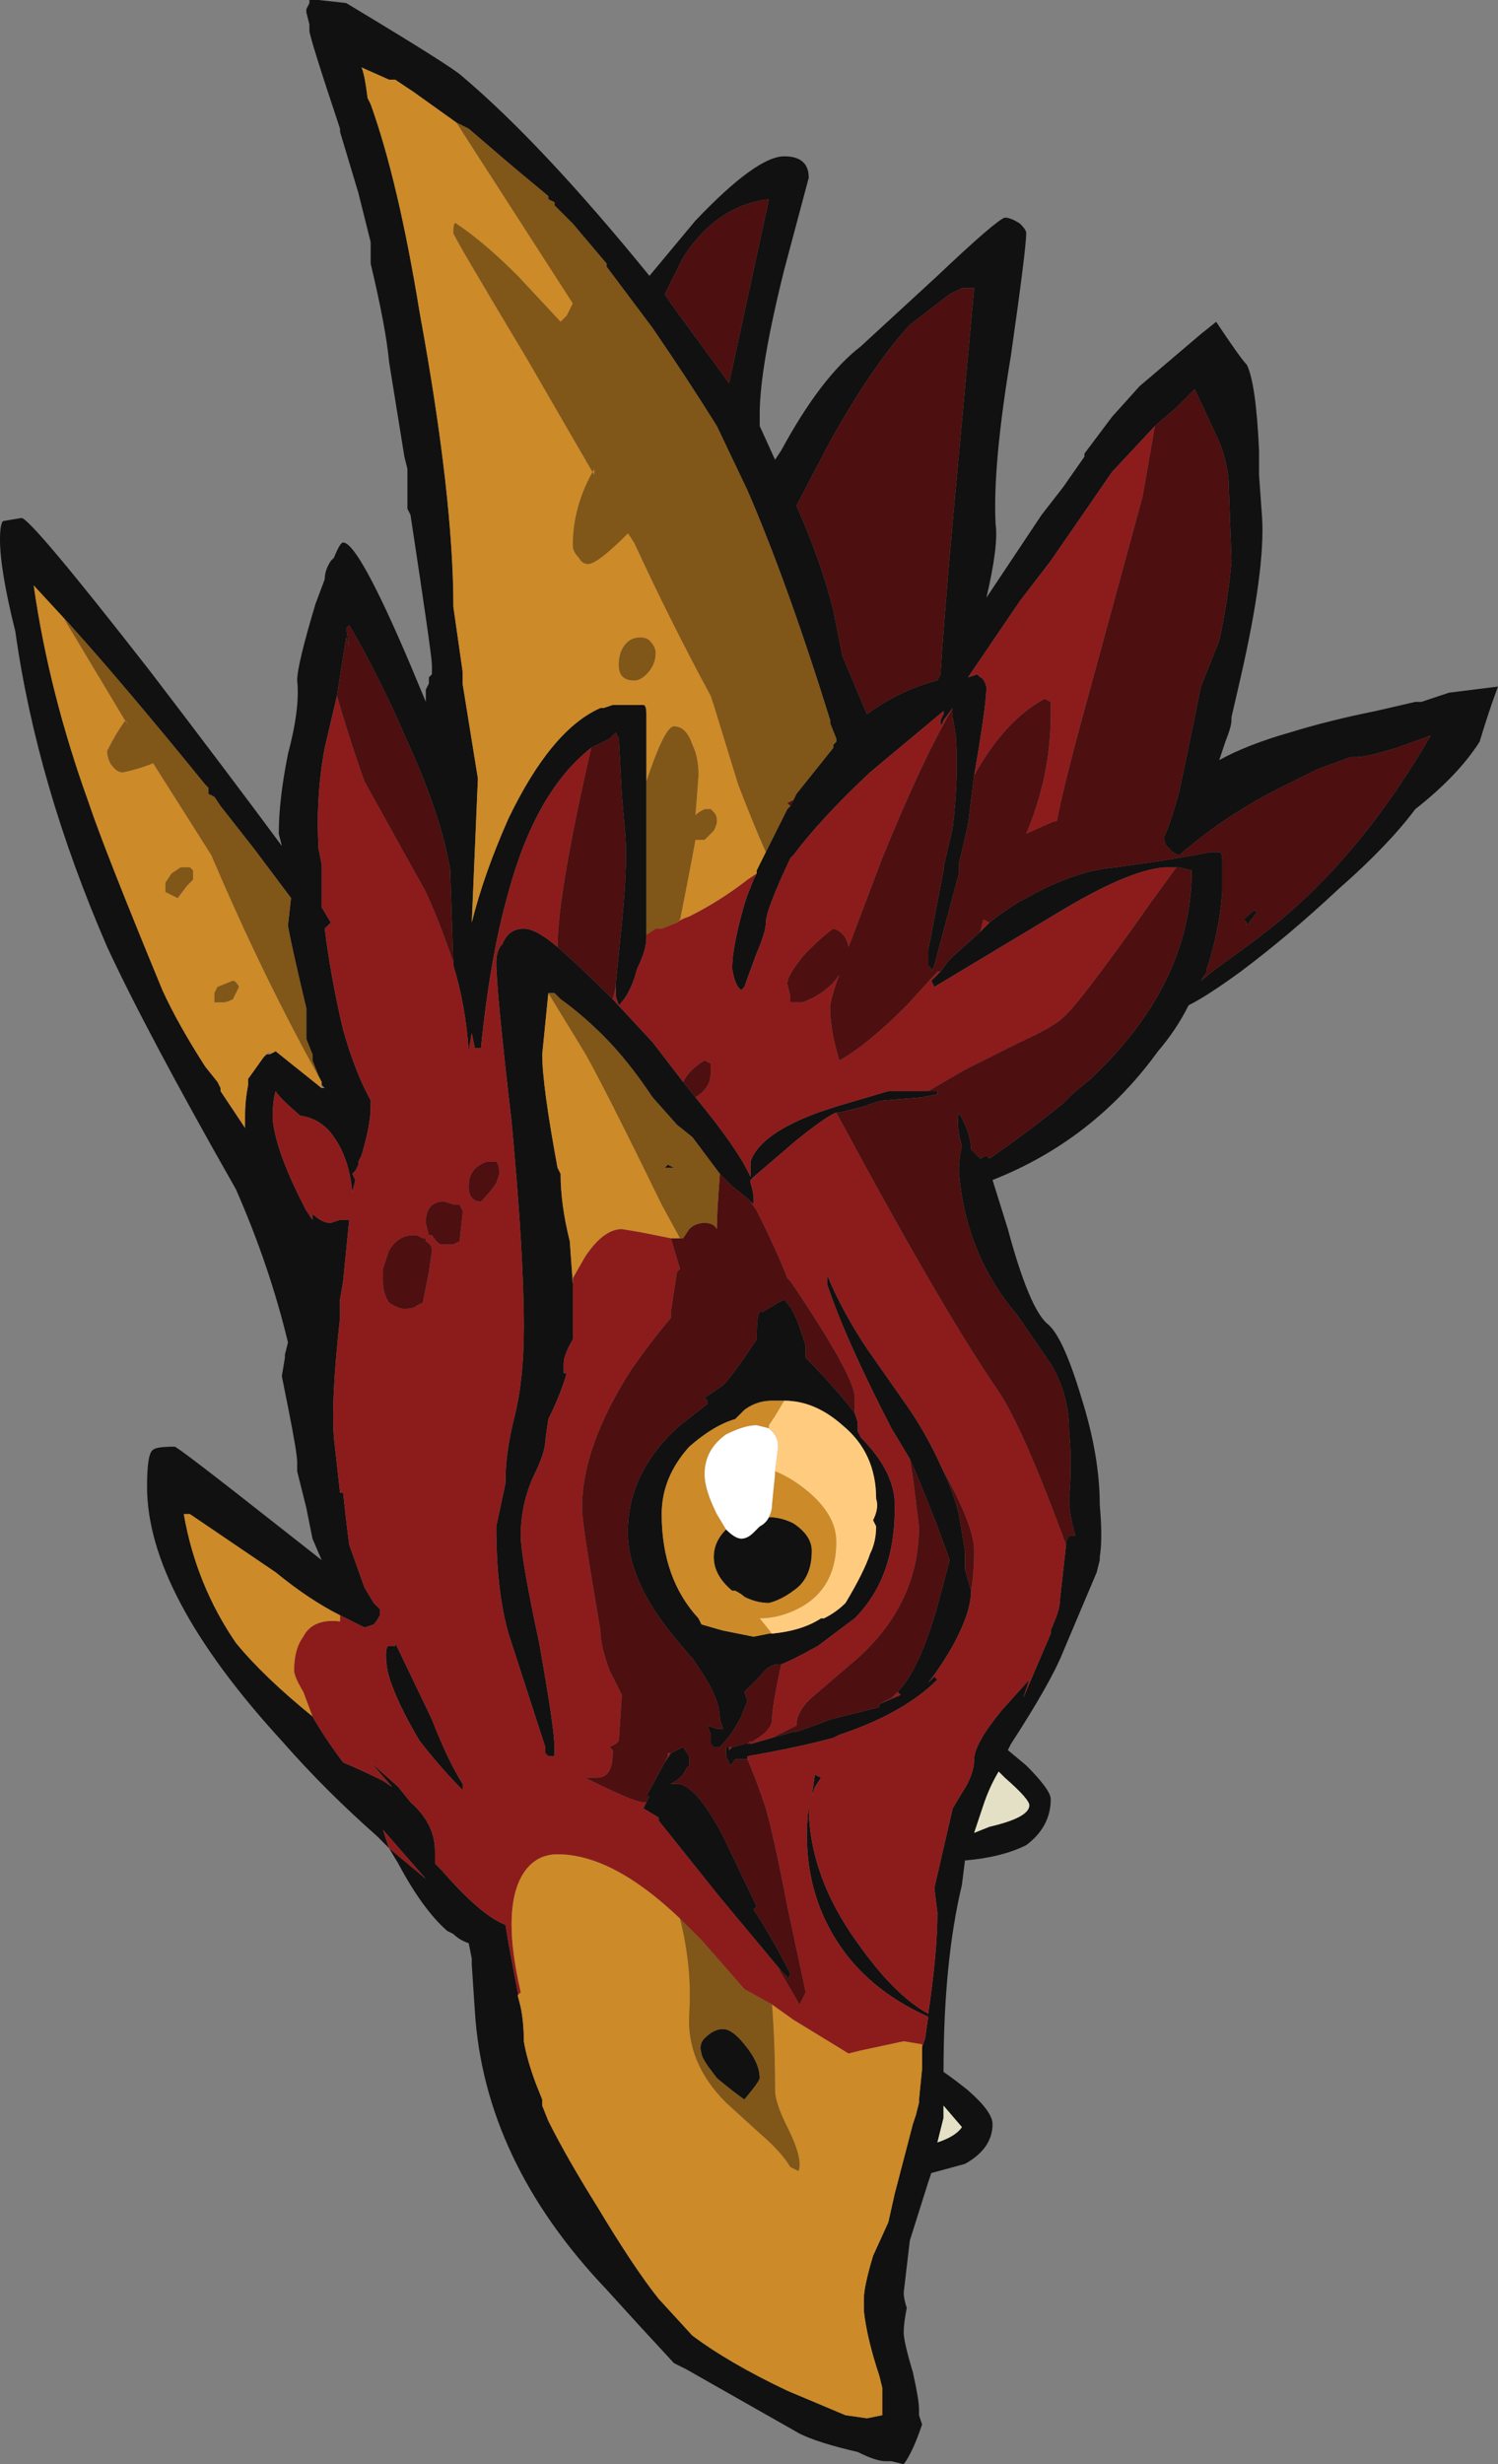<?xml version="1.0" encoding="UTF-8" standalone="no"?>
<svg xmlns:ffdec="https://www.free-decompiler.com/flash" xmlns:xlink="http://www.w3.org/1999/xlink" ffdec:objectType="shape" height="40.2px" width="24.45px" xmlns="http://www.w3.org/2000/svg">
  <rect width="100%" height="100%" fill="#808080" stroke="none"/>
  <g transform="matrix(1.0, 0.0, 0.0, 1.0, 14.75, 38.05)">
    <path d="M5.6 -32.1 Q5.75 -31.8 5.8 -30.7 L5.8 -30.3 5.85 -29.6 Q5.9 -28.75 5.5 -27.0 L5.35 -26.35 5.35 -26.3 Q5.35 -26.2 5.25 -25.95 L5.15 -25.65 Q5.6 -25.9 6.3 -26.1 6.95 -26.3 7.7 -26.45 L8.35 -26.6 8.45 -26.6 8.9 -26.75 9.7 -26.85 Q9.55 -26.45 9.4 -25.95 9.05 -25.4 8.35 -24.85 7.9 -24.25 7.1 -23.55 6.3 -22.8 5.5 -22.2 4.95 -21.8 4.65 -21.65 4.45 -21.25 4.15 -20.9 3.1 -19.45 1.45 -18.8 L1.7 -18.0 Q2.05 -16.7 2.35 -16.45 2.6 -16.25 2.9 -15.25 3.2 -14.3 3.2 -13.5 3.25 -12.95 3.2 -12.65 L3.2 -12.6 3.15 -12.4 2.6 -11.1 Q2.4 -10.6 1.75 -9.6 L1.7 -9.5 2.0 -9.25 Q2.4 -8.85 2.4 -8.7 2.4 -8.25 2.0 -7.95 1.6 -7.75 1.0 -7.7 L0.95 -7.3 Q0.65 -6.05 0.65 -4.25 0.8 -4.15 1.05 -3.95 1.45 -3.6 1.45 -3.4 1.45 -3.0 1.0 -2.75 L0.45 -2.6 0.4 -2.45 0.1 -1.5 0.0 -0.65 Q0.0 -0.55 0.05 -0.4 0.0 -0.15 0.0 0.0 0.0 0.15 0.15 0.65 0.25 1.1 0.25 1.25 L0.25 1.35 0.3 1.5 Q0.15 1.95 0.0 2.15 L-0.2 2.1 -0.3 2.1 Q-0.45 2.1 -0.75 1.95 -1.4 1.8 -1.7 1.65 L-3.55 0.6 Q-3.65 0.55 -3.75 0.5 L-4.35 -0.15 -4.85 -0.7 Q-6.85 -2.8 -7.0 -5.25 L-7.05 -6.0 -7.05 -6.1 -7.1 -6.35 Q-7.25 -6.4 -7.35 -6.5 L-7.45 -6.55 Q-7.85 -6.9 -8.25 -7.65 L-8.4 -7.9 -8.6 -8.1 Q-9.45 -8.85 -10.15 -9.65 -12.35 -12.05 -12.35 -13.8 -12.35 -14.35 -12.25 -14.4 -12.2 -14.45 -11.9 -14.45 -11.85 -14.45 -10.2 -13.15 L-9.5 -12.6 -9.65 -12.95 -9.75 -13.45 -9.9 -14.05 -9.9 -14.2 Q-9.9 -14.35 -10.05 -15.1 L-10.15 -15.6 -10.1 -15.9 -10.1 -15.95 -10.05 -16.15 Q-10.35 -17.4 -10.9 -18.65 -12.35 -21.2 -13.0 -22.6 -14.15 -25.25 -14.5 -27.75 -14.75 -28.75 -14.75 -29.25 -14.75 -29.5 -14.7 -29.55 L-14.4 -29.6 Q-14.25 -29.6 -12.3 -27.1 -11.0 -25.4 -10.15 -24.25 L-10.2 -24.45 Q-10.2 -25.0 -10.05 -25.75 -9.85 -26.5 -9.9 -26.95 -9.9 -27.2 -9.6 -28.2 L-9.45 -28.6 Q-9.45 -28.75 -9.35 -28.9 L-9.3 -28.95 Q-9.2 -29.2 -9.15 -29.2 -8.9 -29.2 -8.05 -27.2 L-7.8 -26.6 -7.8 -26.8 -7.75 -26.9 -7.75 -27.0 -7.7 -27.05 -7.7 -27.2 Q-7.7 -27.35 -8.05 -29.65 L-8.1 -29.75 -8.1 -30.4 -8.15 -30.6 -8.4 -32.15 Q-8.45 -32.7 -8.7 -33.75 L-8.7 -34.1 -8.9 -34.9 -9.2 -35.9 -9.2 -35.95 Q-9.7 -37.45 -9.7 -37.55 L-9.7 -37.65 -9.75 -37.85 -9.75 -37.9 -9.7 -38.0 -9.7 -38.05 -9.55 -38.05 -9.1 -38.0 Q-7.35 -36.95 -7.2 -36.8 -5.9 -35.7 -4.15 -33.55 L-3.4 -34.45 Q-2.4 -35.5 -1.95 -35.5 -1.55 -35.5 -1.55 -35.15 L-1.95 -33.65 Q-2.35 -32.05 -2.35 -31.3 L-2.35 -31.1 -2.1 -30.55 -2.0 -30.7 Q-1.35 -31.9 -0.7 -32.4 L0.55 -33.55 Q1.5 -34.45 1.65 -34.5 1.75 -34.5 1.9 -34.4 2.0 -34.3 2.0 -34.25 2.0 -34.0 1.75 -32.25 1.45 -30.45 1.5 -29.5 1.55 -29.15 1.35 -28.3 L2.25 -29.65 2.6 -30.1 2.95 -30.6 2.95 -30.65 3.4 -31.25 3.85 -31.75 4.85 -32.6 5.1 -32.8 Q5.5 -32.2 5.6 -32.1 M-0.6 -26.4 Q-0.05 -26.8 0.55 -26.95 L0.6 -27.05 Q0.65 -27.85 0.8 -29.55 L1.15 -33.35 0.95 -33.35 0.75 -33.25 0.1 -32.75 Q-0.5 -32.1 -1.2 -30.85 L-1.75 -29.8 Q-1.35 -28.9 -1.15 -28.1 L-1.0 -27.35 -0.6 -26.4 -0.6 -26.4 M1.4 -23.0 Q1.65 -23.2 1.9 -23.35 L2.0 -23.4 Q2.8 -23.85 3.45 -23.9 L4.15 -24.0 4.75 -24.1 5.0 -24.15 5.15 -24.15 Q5.2 -24.15 5.2 -24.0 L5.2 -23.5 Q5.15 -22.85 4.95 -22.25 L4.95 -22.2 4.85 -22.05 5.1 -22.25 Q5.8 -22.75 6.1 -23.0 7.5 -24.15 8.6 -26.05 L8.05 -25.85 Q7.55 -25.7 7.4 -25.7 L7.3 -25.7 6.75 -25.5 6.35 -25.3 Q5.3 -24.8 4.5 -24.1 4.35 -24.15 4.35 -24.2 4.25 -24.25 4.25 -24.4 4.35 -24.6 4.5 -25.15 L4.75 -26.35 4.85 -26.85 5.15 -27.6 Q5.3 -28.3 5.35 -28.9 L5.3 -30.25 Q5.25 -30.65 5.1 -30.95 L4.75 -31.7 4.45 -31.4 4.1 -31.1 3.4 -30.35 2.4 -28.9 1.9 -28.25 1.05 -27.0 1.2 -27.05 1.25 -27.0 Q1.3 -27.0 1.35 -26.85 1.35 -26.55 1.15 -25.4 L1.05 -24.6 0.9 -23.95 0.9 -23.8 0.5 -22.3 0.45 -22.2 0.45 -22.25 0.4 -22.3 0.4 -22.55 0.65 -23.85 0.65 -23.9 0.8 -24.55 Q0.9 -25.4 0.85 -26.05 L0.8 -26.35 0.8 -26.5 0.65 -26.3 Q0.6 -26.15 0.6 -26.3 L0.65 -26.4 0.65 -26.45 -0.55 -25.45 Q-1.35 -24.7 -1.8 -24.1 L-1.85 -24.05 Q-2.25 -23.2 -2.25 -23.0 -2.25 -22.85 -2.4 -22.5 -2.55 -22.1 -2.6 -21.95 L-2.65 -21.9 Q-2.75 -21.95 -2.8 -22.25 -2.8 -22.6 -2.6 -23.3 L-2.55 -23.45 -2.45 -23.7 -2.4 -23.8 -2.4 -23.85 -2.25 -24.15 -1.9 -24.85 -1.85 -24.9 -1.75 -25.1 -1.15 -25.85 -1.15 -25.9 -1.1 -25.95 -1.1 -26.0 -1.2 -26.25 -1.2 -26.3 Q-1.9 -28.55 -2.55 -30.05 L-3.05 -31.1 Q-3.55 -31.9 -4.1 -32.7 L-4.85 -33.7 -4.85 -33.75 -5.4 -34.4 -5.7 -34.7 -5.7 -34.75 -5.8 -34.8 -5.8 -34.85 -6.4 -35.35 -7.1 -35.95 -7.3 -36.05 -8.0 -36.55 -8.3 -36.75 -8.4 -36.75 -8.85 -36.95 Q-8.8 -36.85 -8.75 -36.45 L-8.7 -36.35 Q-8.25 -35.1 -7.9 -32.95 -7.35 -29.95 -7.35 -28.15 L-7.2 -27.1 -7.2 -26.9 -6.95 -25.35 -7.05 -23.0 Q-6.85 -23.8 -6.45 -24.7 -5.75 -26.15 -4.95 -26.5 L-4.9 -26.5 -4.75 -26.55 -4.25 -26.55 Q-4.2 -26.55 -4.2 -26.4 L-4.2 -25.3 -4.2 -22.75 Q-4.2 -22.55 -4.35 -22.25 -4.45 -21.85 -4.65 -21.65 L-4.7 -21.8 -4.7 -21.95 -4.7 -22.0 -4.6 -23.0 Q-4.5 -24.0 -4.55 -24.5 L-4.6 -25.05 -4.65 -26.0 -4.7 -26.1 -4.8 -26.0 -5.1 -25.85 Q-6.0 -25.15 -6.45 -23.5 -6.75 -22.45 -6.9 -20.95 L-7.0 -20.95 -7.05 -21.2 -7.1 -20.9 Q-7.15 -21.65 -7.35 -22.3 L-7.4 -23.8 -7.4 -23.85 Q-7.55 -24.75 -8.1 -25.95 -8.55 -27.0 -9.05 -27.85 L-9.1 -27.8 -9.05 -27.5 -9.1 -27.65 -9.25 -26.7 -9.45 -25.85 Q-9.6 -25.05 -9.55 -24.2 L-9.5 -23.95 -9.5 -23.25 -9.35 -23.0 -9.45 -22.9 Q-9.35 -22.1 -9.15 -21.25 -8.95 -20.55 -8.7 -20.1 L-8.7 -20.0 Q-8.7 -19.7 -8.85 -19.2 L-8.9 -19.1 -8.9 -19.05 -8.95 -18.95 -9.0 -18.9 -8.95 -18.8 -9.0 -18.6 Q-9.05 -19.15 -9.3 -19.5 -9.5 -19.8 -9.85 -19.85 -10.2 -20.15 -10.25 -20.25 -10.3 -20.1 -10.3 -19.8 -10.25 -19.25 -9.75 -18.3 L-9.65 -18.15 -9.65 -18.25 Q-9.5 -18.1 -9.35 -18.1 L-9.2 -18.15 -9.05 -18.15 -9.15 -17.15 -9.2 -16.85 -9.2 -16.55 Q-9.35 -15.2 -9.3 -14.6 L-9.2 -13.7 -9.15 -13.7 -9.1 -13.25 -9.05 -12.85 -8.8 -12.15 -8.65 -11.9 -8.55 -11.8 -8.55 -11.7 Q-8.6 -11.6 -8.65 -11.55 L-8.8 -11.5 -9.2 -11.7 Q-9.7 -11.95 -10.25 -12.4 L-11.65 -13.35 -11.75 -13.35 Q-11.55 -12.2 -10.9 -11.25 -10.45 -10.7 -9.65 -10.05 -9.45 -9.7 -9.15 -9.3 -8.8 -9.15 -8.5 -9.0 L-8.35 -8.9 -8.7 -9.3 -8.25 -8.9 -8.05 -8.65 Q-7.65 -8.3 -7.65 -7.85 L-7.65 -7.65 -7.55 -7.55 Q-6.9 -6.8 -6.5 -6.65 L-6.45 -6.35 -6.3 -5.55 -6.3 -5.5 -6.25 -5.3 Q-6.2 -5.05 -6.2 -4.75 -6.15 -4.45 -6.0 -4.05 L-5.9 -3.8 -5.9 -3.7 -5.8 -3.45 Q-5.5 -2.85 -5.0 -2.05 -4.4 -1.05 -4.0 -0.55 L-3.45 0.05 Q-2.85 0.5 -1.9 0.95 L-0.95 1.35 -0.6 1.4 -0.35 1.35 -0.35 0.9 -0.4 0.7 Q-0.6 0.1 -0.65 -0.35 L-0.65 -0.55 Q-0.65 -0.75 -0.5 -1.25 L-0.25 -1.8 -0.15 -2.25 0.15 -3.4 0.2 -3.55 0.25 -3.75 0.25 -3.8 0.3 -4.3 0.3 -4.65 0.35 -4.8 0.4 -5.15 Q-0.6 -5.6 -1.1 -6.4 -1.7 -7.35 -1.55 -8.6 -1.55 -7.45 -0.75 -6.35 -0.15 -5.5 0.4 -5.2 0.55 -6.2 0.55 -6.85 L0.5 -7.25 0.8 -8.55 0.95 -8.8 Q1.15 -9.1 1.15 -9.35 1.15 -9.6 1.6 -10.15 L2.05 -10.65 1.95 -10.35 2.4 -11.4 2.4 -11.45 2.5 -11.7 Q2.55 -11.85 2.55 -11.95 L2.65 -12.85 2.65 -12.9 2.7 -13.0 2.8 -13.0 Q2.7 -13.35 2.7 -13.6 2.75 -14.2 2.7 -14.7 2.7 -15.3 2.4 -15.8 L1.85 -16.6 Q1.0 -17.6 0.9 -18.95 0.9 -19.15 0.95 -19.35 0.85 -19.7 0.9 -19.9 1.1 -19.55 1.1 -19.3 L1.25 -19.15 1.35 -19.2 1.4 -19.15 Q2.05 -19.6 2.6 -20.05 L2.75 -20.2 3.05 -20.45 Q4.7 -22.0 4.7 -23.85 L4.5 -23.9 4.45 -23.9 4.25 -23.9 Q3.65 -23.85 2.5 -23.15 L0.5 -21.95 0.45 -22.05 0.6 -22.2 0.75 -22.4 1.25 -22.85 1.4 -23.0 M-4.75 -21.75 L-4.1 -21.05 -3.6 -20.4 -3.4 -20.15 Q-2.7 -19.3 -2.5 -18.85 L-2.5 -19.1 Q-2.35 -19.55 -1.4 -19.9 L-1.1 -20.0 -0.25 -20.25 0.4 -20.25 0.55 -20.25 0.55 -20.2 0.3 -20.15 -0.3 -20.1 Q-0.4 -20.1 -0.65 -20.0 L-1.05 -19.9 -1.1 -19.9 Q-1.25 -19.85 -1.75 -19.45 L-2.45 -18.85 -2.5 -18.8 -2.5 -18.75 Q-2.45 -18.6 -2.45 -18.5 L-2.45 -18.4 -2.55 -18.5 -2.8 -18.7 -3.0 -18.9 -3.45 -19.5 -3.7 -19.7 -4.1 -20.15 Q-4.5 -20.75 -4.9 -21.15 -5.25 -21.5 -5.6 -21.75 L-5.7 -21.85 -5.8 -21.85 -5.9 -20.85 Q-5.9 -20.35 -5.65 -19.0 L-5.6 -18.9 Q-5.6 -18.4 -5.45 -17.8 L-5.4 -17.1 -5.4 -16.2 Q-5.55 -15.95 -5.55 -15.8 L-5.55 -15.65 -5.5 -15.65 Q-5.6 -15.3 -5.8 -14.9 L-5.85 -14.55 Q-5.85 -14.35 -6.05 -13.95 -6.25 -13.5 -6.25 -13.0 -6.25 -12.65 -5.95 -11.25 -5.7 -9.85 -5.7 -9.55 -5.7 -9.45 -5.7 -9.4 L-5.8 -9.4 -5.85 -9.45 -5.85 -9.55 -6.45 -11.4 Q-6.65 -12.1 -6.65 -13.15 L-6.5 -13.85 -6.5 -13.9 Q-6.5 -14.35 -6.35 -14.95 -6.2 -15.55 -6.2 -16.4 -6.2 -17.6 -6.4 -19.75 -6.65 -21.9 -6.65 -22.35 -6.65 -22.55 -6.55 -22.65 -6.45 -22.9 -6.2 -22.9 -6.0 -22.9 -5.65 -22.6 -5.3 -22.3 -4.75 -21.75 M5.75 -23.2 L5.75 -23.15 5.6 -22.95 5.6 -23.0 5.55 -23.05 Q5.7 -23.2 5.75 -23.2 M0.1 -14.25 L-0.2 -14.75 Q-0.95 -16.2 -1.25 -17.1 L-1.25 -17.25 Q-1.0 -16.65 -0.6 -16.05 L0.1 -15.05 Q0.4 -14.6 0.6 -14.15 0.8 -13.75 0.9 -13.35 L1.0 -12.75 1.0 -12.45 1.1 -12.1 Q1.1 -11.75 0.8 -11.2 0.6 -10.85 0.4 -10.6 L0.5 -10.7 0.55 -10.65 Q0.0 -10.1 -1.05 -9.75 L-1.15 -9.7 Q-1.7 -9.55 -2.55 -9.4 L-2.55 -9.35 -2.75 -9.35 Q-2.85 -9.2 -2.85 -9.3 L-2.9 -9.4 -2.9 -9.55 -2.85 -9.55 -2.85 -9.5 -2.8 -9.55 -2.6 -9.6 -2.5 -9.6 -2.15 -9.7 -1.8 -9.8 -1.75 -9.8 Q-1.45 -9.9 -1.2 -10.0 L-0.4 -10.2 -0.4 -10.25 -0.05 -10.4 -0.1 -10.45 Q0.25 -10.8 0.55 -11.85 L0.75 -12.6 Q0.45 -13.45 0.1 -14.25 M-2.0 -5.9 L-3.0 -7.1 -4.0 -8.35 -4.0 -8.4 -4.25 -8.55 -4.2 -8.65 -4.15 -8.75 -4.2 -8.75 -3.9 -9.3 -3.8 -9.45 -3.6 -9.55 -3.5 -9.4 -3.5 -9.25 -3.55 -9.2 Q-3.6 -9.05 -3.8 -8.95 L-3.7 -8.95 Q-3.4 -8.95 -2.95 -8.1 L-2.4 -6.95 -2.45 -6.9 Q-2.15 -6.45 -1.85 -5.85 L-1.9 -5.75 -1.9 -5.8 -2.0 -5.9 M1.55 -9.15 Q1.4 -8.9 1.3 -8.6 L1.15 -8.15 1.4 -8.25 Q2.05 -8.4 2.05 -8.6 2.05 -8.7 1.65 -9.05 1.6 -9.1 1.55 -9.15 M0.55 -3.1 Q0.85 -3.2 0.95 -3.35 L0.65 -3.7 0.65 -3.5 0.55 -3.1 M-3.8 -33.1 L-2.85 -31.8 -2.2 -34.8 Q-3.05 -34.7 -3.6 -33.85 L-3.9 -33.25 -3.8 -33.1 M-9.5 -20.4 L-9.55 -20.5 -9.65 -20.75 -9.65 -20.85 -9.75 -21.1 -9.75 -21.6 Q-10.0 -22.65 -10.05 -22.95 L-10.0 -23.4 -10.6 -24.2 -11.15 -24.9 -11.25 -25.05 -11.35 -25.1 -11.35 -25.2 -11.4 -25.25 Q-12.7 -26.85 -13.6 -27.85 L-14.2 -28.5 Q-13.95 -26.75 -13.3 -24.95 -13.05 -24.2 -12.1 -21.9 -11.85 -21.35 -11.4 -20.65 L-11.2 -20.4 -11.15 -20.3 -11.15 -20.25 -10.75 -19.65 -10.75 -19.85 Q-10.75 -20.1 -10.7 -20.35 L-10.7 -20.45 -10.45 -20.8 -10.4 -20.85 -10.35 -20.85 -10.25 -20.9 -9.5 -20.3 -9.45 -20.3 -9.5 -20.35 -9.5 -20.4 M-0.8 -15.0 L-0.75 -14.85 -0.75 -14.7 -0.7 -14.6 Q-0.2 -14.1 -0.15 -13.6 -0.1 -12.35 -0.8 -11.65 -1.0 -11.5 -1.2 -11.35 L-1.4 -11.2 Q-1.85 -10.95 -2.0 -10.9 L-2.05 -10.9 Q-2.2 -10.9 -2.35 -10.7 L-2.6 -10.45 -2.55 -10.3 -2.65 -10.05 Q-2.8 -9.75 -3.0 -9.55 L-3.1 -9.55 -3.15 -9.6 -3.15 -9.75 -3.2 -9.9 -3.05 -9.85 -2.95 -9.85 -3.0 -10.0 Q-3.0 -10.3 -3.25 -10.7 L-3.45 -11.0 -3.5 -11.05 -3.75 -11.35 Q-4.45 -12.2 -4.5 -12.95 -4.55 -14.0 -3.65 -14.8 L-3.2 -15.15 -3.2 -15.2 -3.25 -15.25 -2.95 -15.45 Q-2.8 -15.6 -2.4 -16.2 -2.4 -16.6 -2.35 -16.65 L-2.3 -16.65 -2.05 -16.8 -1.95 -16.85 Q-1.8 -16.7 -1.7 -16.4 L-1.6 -16.1 -1.6 -15.9 Q-1.15 -15.45 -0.8 -15.0 M-3.9 -19.0 L-3.85 -19.05 -3.75 -19.0 -3.9 -19.0 M-1.95 -15.2 L-2.15 -15.2 Q-2.4 -15.2 -2.6 -15.05 L-2.75 -14.9 Q-3.1 -14.8 -3.5 -14.45 -3.95 -13.95 -3.95 -13.35 -3.95 -12.3 -3.35 -11.65 L-3.3 -11.55 -2.95 -11.45 -2.45 -11.35 -2.2 -11.4 -2.15 -11.4 Q-1.65 -11.45 -1.35 -11.65 L-1.3 -11.65 Q-1.1 -11.75 -0.95 -11.9 -0.65 -12.4 -0.55 -12.7 -0.45 -12.9 -0.45 -13.15 L-0.5 -13.25 Q-0.4 -13.45 -0.45 -13.6 -0.45 -14.35 -1.0 -14.8 -1.45 -15.2 -1.95 -15.2 M-2.2 -13.3 Q-2.0 -13.3 -1.8 -13.2 -1.5 -13.0 -1.5 -12.75 -1.5 -12.3 -1.8 -12.1 -2.0 -11.95 -2.2 -11.9 -2.4 -11.9 -2.6 -12.0 -2.65 -12.05 -2.75 -12.1 L-2.8 -12.1 Q-3.1 -12.35 -3.1 -12.65 -3.1 -12.9 -2.9 -13.1 -2.75 -12.95 -2.65 -12.95 -2.55 -12.95 -2.45 -13.05 L-2.35 -13.15 Q-2.25 -13.2 -2.2 -13.3 M-1.35 -9.05 L-1.45 -8.9 -1.5 -8.75 -1.45 -9.1 -1.35 -9.05 M-8.4 -11.2 L-8.3 -11.2 -8.3 -11.25 -7.7 -10.0 Q-7.45 -9.35 -7.2 -8.95 L-7.2 -8.85 Q-7.55 -9.2 -7.9 -9.65 -8.2 -10.15 -8.35 -10.55 -8.45 -10.8 -8.45 -11.05 -8.45 -11.2 -8.4 -11.2 M-8.4 -7.9 L-7.8 -7.4 -8.5 -8.2 -8.4 -7.9 M-7.7 -7.4 L-7.7 -7.4 M-2.35 -4.15 Q-2.35 -4.1 -2.6 -3.8 -2.75 -3.9 -3.05 -4.15 L-3.2 -4.35 Q-3.3 -4.5 -3.3 -4.55 -3.35 -4.7 -3.25 -4.8 -3.1 -4.95 -2.95 -4.95 -2.8 -4.95 -2.6 -4.7 -2.35 -4.4 -2.35 -4.15" fill="#111111" fill-rule="evenodd" stroke="none"/>
    <path d="M-0.6 -26.4 L-0.6 -26.4 M4.1 -31.1 L3.9 -29.95 3.0 -26.65 Q2.6 -25.2 2.5 -24.65 L2.45 -24.65 2.0 -24.45 Q2.4 -25.4 2.4 -26.4 L2.4 -26.6 2.3 -26.65 Q1.65 -26.3 1.15 -25.4 1.35 -26.55 1.35 -26.85 1.3 -27.0 1.25 -27.0 L1.2 -27.05 1.05 -27.0 1.9 -28.25 2.4 -28.9 3.4 -30.35 4.1 -31.1 M0.8 -26.5 Q0.3 -25.65 -0.35 -24.05 L-0.9 -22.6 Q-0.95 -22.85 -1.15 -22.9 -1.3 -22.8 -1.6 -22.5 -1.9 -22.15 -1.9 -22.0 L-1.85 -21.8 -1.85 -21.7 -1.65 -21.7 Q-1.25 -21.85 -1.05 -22.15 -1.2 -21.75 -1.2 -21.6 -1.2 -21.25 -1.05 -20.75 -0.6 -21.0 0.05 -21.65 L0.55 -22.2 0.6 -22.2 0.45 -22.05 0.5 -21.95 2.5 -23.15 Q3.65 -23.85 4.25 -23.9 L4.45 -23.9 4.05 -23.35 Q2.85 -21.65 2.6 -21.45 2.45 -21.3 1.9 -21.05 L1.0 -20.6 0.4 -20.25 -0.25 -20.25 -1.1 -20.0 -1.4 -19.9 Q-2.35 -19.55 -2.5 -19.1 L-2.5 -18.85 Q-2.7 -19.3 -3.4 -20.15 -3.15 -20.3 -3.15 -20.55 L-3.15 -20.7 -3.25 -20.75 Q-3.5 -20.6 -3.6 -20.4 L-4.1 -21.05 -4.75 -21.75 -4.7 -21.95 -4.7 -21.8 -4.65 -21.65 Q-4.45 -21.85 -4.35 -22.25 -4.2 -22.55 -4.2 -22.75 L-4.2 -22.8 -4.05 -22.9 -3.95 -22.9 -3.7 -23.0 Q-3.65 -23.05 -3.5 -23.1 -3.0 -23.35 -2.55 -23.7 L-2.4 -23.8 -2.45 -23.7 -2.55 -23.45 -2.6 -23.3 Q-2.8 -22.6 -2.8 -22.25 -2.75 -21.95 -2.65 -21.9 L-2.6 -21.95 Q-2.55 -22.1 -2.4 -22.5 -2.25 -22.85 -2.25 -23.0 -2.25 -23.2 -1.85 -24.05 L-1.8 -24.1 Q-1.35 -24.7 -0.55 -25.45 L0.65 -26.45 0.65 -26.4 0.6 -26.3 Q0.6 -26.15 0.65 -26.3 L0.8 -26.5 M1.25 -22.85 L1.3 -23.05 1.4 -23.0 1.25 -22.85 M-1.1 -19.9 Q0.65 -16.65 1.55 -15.35 1.95 -14.75 2.65 -12.85 L2.55 -11.95 Q2.55 -11.85 2.5 -11.7 L2.4 -11.45 2.4 -11.4 1.95 -10.35 2.05 -10.65 1.6 -10.15 Q1.15 -9.6 1.15 -9.35 1.15 -9.1 0.95 -8.8 L0.8 -8.55 0.5 -7.25 0.55 -6.85 Q0.55 -6.2 0.4 -5.2 -0.15 -5.5 -0.75 -6.35 -1.55 -7.45 -1.55 -8.6 -1.7 -7.35 -1.1 -6.4 -0.6 -5.6 0.4 -5.15 L0.35 -4.8 0.3 -4.65 0.3 -4.7 0.0 -4.75 -0.7 -4.6 -0.9 -4.55 -1.8 -5.1 -2.15 -5.35 -2.6 -5.6 -3.3 -6.4 -3.65 -6.75 Q-4.75 -7.8 -5.65 -7.8 -6.0 -7.8 -6.2 -7.5 -6.4 -7.2 -6.4 -6.65 -6.4 -6.2 -6.25 -5.55 L-6.3 -5.5 -6.3 -5.55 -6.45 -6.35 -6.5 -6.65 Q-6.9 -6.8 -7.55 -7.55 L-7.65 -7.65 -7.65 -7.85 Q-7.65 -8.3 -8.05 -8.65 L-8.25 -8.9 -8.7 -9.3 -8.35 -8.9 -8.5 -9.0 Q-8.8 -9.15 -9.15 -9.3 -9.45 -9.7 -9.65 -10.05 L-9.8 -10.45 Q-9.95 -10.7 -9.95 -10.8 -9.95 -11.15 -9.8 -11.35 -9.65 -11.65 -9.2 -11.6 L-9.2 -11.7 -8.8 -11.5 -8.65 -11.55 Q-8.6 -11.6 -8.55 -11.7 L-8.55 -11.8 -8.65 -11.9 -8.8 -12.15 -9.05 -12.85 -9.1 -13.25 -9.15 -13.7 -9.2 -13.7 -9.3 -14.6 Q-9.35 -15.2 -9.2 -16.55 L-9.2 -16.85 -9.15 -17.15 -9.05 -18.15 -9.2 -18.15 -9.35 -18.1 Q-9.5 -18.1 -9.65 -18.25 L-9.65 -18.15 -9.75 -18.3 Q-10.25 -19.25 -10.3 -19.8 -10.3 -20.1 -10.25 -20.25 -10.2 -20.15 -9.85 -19.85 -9.5 -19.8 -9.3 -19.5 -9.05 -19.15 -9.0 -18.6 L-8.95 -18.8 -9.0 -18.9 -8.95 -18.95 -8.9 -19.05 -8.9 -19.1 -8.85 -19.2 Q-8.7 -19.7 -8.7 -20.0 L-8.7 -20.1 Q-8.95 -20.55 -9.15 -21.25 -9.35 -22.1 -9.45 -22.9 L-9.35 -23.0 -9.5 -23.25 -9.5 -23.95 -9.55 -24.2 Q-9.6 -25.05 -9.45 -25.85 L-9.25 -26.7 Q-9.05 -26.0 -8.8 -25.3 L-7.8 -23.5 Q-7.55 -22.95 -7.35 -22.35 L-7.35 -22.3 Q-7.15 -21.65 -7.1 -20.9 L-7.05 -21.2 -7.0 -20.95 -6.9 -20.95 Q-6.75 -22.45 -6.45 -23.5 -6.0 -25.15 -5.1 -25.85 -5.65 -23.45 -5.65 -22.6 -6.0 -22.9 -6.2 -22.9 -6.45 -22.9 -6.55 -22.65 -6.65 -22.55 -6.65 -22.35 -6.65 -21.9 -6.4 -19.75 -6.2 -17.6 -6.2 -16.4 -6.2 -15.55 -6.35 -14.95 -6.5 -14.35 -6.5 -13.9 L-6.5 -13.85 -6.65 -13.15 Q-6.65 -12.1 -6.45 -11.4 L-5.85 -9.55 -5.85 -9.45 -5.8 -9.4 -5.7 -9.4 Q-5.7 -9.45 -5.7 -9.55 -5.7 -9.85 -5.95 -11.25 -6.25 -12.65 -6.25 -13.0 -6.25 -13.5 -6.05 -13.95 -5.85 -14.35 -5.85 -14.55 L-5.8 -14.9 Q-5.6 -15.3 -5.5 -15.65 L-5.55 -15.65 -5.55 -15.8 Q-5.55 -15.95 -5.4 -16.2 L-5.4 -17.1 -5.4 -17.2 -5.2 -17.55 Q-4.9 -18.0 -4.6 -18.0 L-4.3 -17.95 -3.8 -17.85 -3.65 -17.35 -3.7 -17.3 -3.8 -16.65 -3.8 -16.55 Q-4.1 -16.2 -4.45 -15.7 -5.25 -14.45 -5.25 -13.45 -5.25 -13.25 -5.1 -12.35 L-4.95 -11.45 Q-4.95 -11.2 -4.8 -10.8 L-4.6 -10.4 -4.65 -9.65 -4.7 -9.6 -4.8 -9.55 -4.75 -9.5 -4.75 -9.45 Q-4.75 -9.05 -5.0 -9.05 L-5.2 -9.05 Q-4.4 -8.65 -4.25 -8.65 L-4.2 -8.65 -4.25 -8.55 -4.0 -8.4 -4.0 -8.35 -3.0 -7.1 -2.0 -5.9 -2.05 -5.95 -1.7 -5.35 -1.6 -5.55 -1.9 -6.95 Q-2.1 -8.0 -2.25 -8.55 -2.4 -9.0 -2.55 -9.35 L-2.55 -9.4 Q-1.7 -9.55 -1.15 -9.7 L-1.05 -9.75 Q0.0 -10.1 0.55 -10.65 L0.5 -10.7 0.4 -10.6 Q0.6 -10.85 0.8 -11.2 1.1 -11.75 1.1 -12.1 1.15 -12.4 1.15 -12.75 1.15 -13.15 0.65 -14.05 L0.6 -14.15 Q0.4 -14.6 0.1 -15.05 L-0.6 -16.05 Q-1.0 -16.65 -1.25 -17.25 L-1.25 -17.1 Q-0.95 -16.2 -0.2 -14.75 L0.1 -14.25 0.15 -13.95 0.25 -13.15 Q0.25 -11.9 -0.75 -11.0 L-1.45 -10.4 Q-1.75 -10.15 -1.75 -9.9 L-2.15 -9.7 -2.5 -9.6 -2.5 -9.65 -2.55 -9.6 Q-2.15 -9.8 -2.15 -10.0 -2.15 -10.2 -2.0 -10.9 -1.85 -10.95 -1.4 -11.2 L-1.2 -11.35 Q-1.0 -11.5 -0.8 -11.65 -0.1 -12.35 -0.15 -13.6 -0.2 -14.1 -0.7 -14.6 L-0.75 -14.7 -0.75 -14.85 -0.8 -15.0 -0.8 -15.25 Q-0.8 -15.6 -1.85 -17.15 L-1.9 -17.2 Q-2.05 -17.6 -2.4 -18.3 L-2.5 -18.45 -2.55 -18.5 -2.45 -18.4 -2.45 -18.5 Q-2.45 -18.6 -2.5 -18.75 L-2.5 -18.8 -2.45 -18.85 -1.75 -19.45 Q-1.25 -19.85 -1.1 -19.9 M-0.1 -10.45 L-0.05 -10.4 -0.4 -10.25 -0.2 -10.35 -0.1 -10.45 M-2.8 -9.55 L-2.85 -9.5 -2.85 -9.55 -2.8 -9.55 M-6.65 -19.1 L-6.8 -19.1 Q-7.1 -19.0 -7.1 -18.7 -7.1 -18.45 -6.9 -18.45 -6.75 -18.6 -6.65 -18.75 L-6.6 -18.9 Q-6.6 -19.05 -6.65 -19.1 M-7.25 -18.4 L-7.35 -18.4 -7.5 -18.45 Q-7.8 -18.45 -7.8 -18.1 L-7.75 -17.9 -7.7 -17.9 Q-7.6 -17.75 -7.55 -17.75 L-7.35 -17.75 -7.25 -17.8 -7.2 -18.25 -7.2 -18.3 -7.25 -18.4 M-7.95 -17.9 L-8.0 -17.9 Q-8.25 -17.9 -8.4 -17.65 L-8.5 -17.35 -8.5 -17.15 Q-8.5 -16.95 -8.4 -16.8 -8.25 -16.7 -8.15 -16.7 -8.0 -16.7 -7.95 -16.75 L-7.85 -16.8 -7.75 -17.3 -7.7 -17.65 Q-7.7 -17.75 -7.8 -17.8 L-7.8 -17.85 -7.85 -17.85 -7.95 -17.9 M-3.8 -9.45 L-3.9 -9.3 -3.85 -9.4 -3.85 -9.45 -3.8 -9.45 M-1.35 -9.05 L-1.45 -9.1 -1.5 -8.75 -1.45 -8.9 -1.35 -9.05 M-8.4 -11.2 Q-8.45 -11.2 -8.45 -11.05 -8.45 -10.8 -8.35 -10.55 -8.2 -10.15 -7.9 -9.65 -7.55 -9.2 -7.2 -8.85 L-7.2 -8.95 Q-7.45 -9.35 -7.7 -10.0 L-8.3 -11.25 -8.3 -11.2 -8.4 -11.2 M-7.7 -7.4 L-7.7 -7.4 M-8.4 -7.9 L-8.5 -8.2 -7.8 -7.4 -8.4 -7.9" fill="#8c1c1c" fill-rule="evenodd" stroke="none"/>
    <path d="M-0.6 -26.4 L-1.0 -27.35 -1.15 -28.1 Q-1.35 -28.9 -1.75 -29.8 L-1.2 -30.85 Q-0.5 -32.1 0.1 -32.75 L0.75 -33.25 0.95 -33.35 1.15 -33.35 0.8 -29.55 Q0.65 -27.85 0.6 -27.05 L0.55 -26.95 Q-0.05 -26.8 -0.6 -26.4 M4.1 -31.1 L4.45 -31.4 4.75 -31.7 5.1 -30.95 Q5.25 -30.65 5.3 -30.25 L5.35 -28.9 Q5.3 -28.3 5.15 -27.6 L4.85 -26.85 4.75 -26.35 4.5 -25.15 Q4.35 -24.6 4.25 -24.4 4.25 -24.25 4.35 -24.2 4.35 -24.15 4.5 -24.1 5.3 -24.8 6.35 -25.3 L6.75 -25.5 7.3 -25.7 7.4 -25.7 Q7.55 -25.7 8.05 -25.85 L8.6 -26.05 Q7.5 -24.15 6.1 -23.0 5.8 -22.75 5.1 -22.25 L4.85 -22.05 4.95 -22.2 4.95 -22.25 Q5.15 -22.85 5.2 -23.5 L5.2 -24.0 Q5.2 -24.15 5.15 -24.15 L5.0 -24.15 4.75 -24.1 4.15 -24.0 3.45 -23.9 Q2.8 -23.85 2.0 -23.4 L1.9 -23.35 Q1.65 -23.2 1.4 -23.0 L1.3 -23.05 1.25 -22.85 0.75 -22.4 0.6 -22.2 0.55 -22.2 0.05 -21.65 Q-0.6 -21.0 -1.05 -20.75 -1.2 -21.25 -1.2 -21.6 -1.2 -21.75 -1.05 -22.15 -1.25 -21.85 -1.65 -21.7 L-1.85 -21.7 -1.85 -21.8 -1.9 -22.0 Q-1.9 -22.15 -1.6 -22.5 -1.3 -22.8 -1.15 -22.9 -0.95 -22.85 -0.9 -22.6 L-0.35 -24.05 Q0.3 -25.65 0.8 -26.5 L0.8 -26.35 0.85 -26.05 Q0.9 -25.4 0.8 -24.55 L0.65 -23.9 0.65 -23.85 0.4 -22.55 0.4 -22.3 0.45 -22.25 0.45 -22.2 0.5 -22.3 0.9 -23.8 0.9 -23.95 1.05 -24.6 1.15 -25.4 Q1.65 -26.3 2.3 -26.65 L2.4 -26.6 2.4 -26.4 Q2.4 -25.4 2.0 -24.45 L2.45 -24.65 2.5 -24.65 Q2.6 -25.2 3.0 -26.65 L3.9 -29.95 4.1 -31.1 M-4.7 -21.95 L-4.75 -21.75 Q-5.3 -22.3 -5.65 -22.6 -5.65 -23.45 -5.1 -25.85 L-4.8 -26.0 -4.7 -26.1 -4.65 -26.0 -4.6 -25.05 -4.55 -24.5 Q-4.5 -24.0 -4.6 -23.0 L-4.7 -22.0 -4.7 -21.95 M-3.6 -20.4 Q-3.5 -20.6 -3.25 -20.75 L-3.15 -20.7 -3.15 -20.55 Q-3.15 -20.3 -3.4 -20.15 L-3.6 -20.4 M0.4 -20.25 L1.0 -20.6 1.9 -21.05 Q2.45 -21.3 2.6 -21.45 2.85 -21.65 4.05 -23.35 L4.45 -23.9 4.5 -23.9 4.7 -23.85 Q4.7 -22.0 3.05 -20.45 L2.75 -20.2 2.6 -20.05 Q2.05 -19.6 1.4 -19.15 L1.35 -19.2 1.25 -19.15 1.1 -19.3 Q1.1 -19.55 0.9 -19.9 0.85 -19.7 0.95 -19.35 0.9 -19.15 0.9 -18.95 1.0 -17.6 1.85 -16.6 L2.4 -15.8 Q2.7 -15.3 2.7 -14.7 2.75 -14.2 2.7 -13.6 2.7 -13.35 2.8 -13.0 L2.7 -13.0 2.65 -12.9 2.65 -12.85 Q1.95 -14.75 1.55 -15.35 0.65 -16.65 -1.1 -19.9 L-1.05 -19.9 -0.65 -20.0 Q-0.4 -20.1 -0.3 -20.1 L0.3 -20.15 0.55 -20.2 0.55 -20.25 0.4 -20.25 M5.75 -23.2 Q5.7 -23.2 5.55 -23.05 L5.6 -23.0 5.6 -22.95 5.75 -23.15 5.75 -23.2 M-9.25 -26.7 L-9.1 -27.65 -9.05 -27.5 -9.1 -27.8 -9.05 -27.85 Q-8.55 -27.0 -8.1 -25.95 -7.55 -24.75 -7.4 -23.85 L-7.4 -23.8 -7.35 -22.3 -7.35 -22.35 Q-7.55 -22.95 -7.8 -23.5 L-8.8 -25.3 Q-9.05 -26.0 -9.25 -26.7 M0.6 -14.15 L0.65 -14.05 Q1.15 -13.15 1.15 -12.75 1.15 -12.4 1.1 -12.1 L1.0 -12.45 1.0 -12.75 0.9 -13.35 Q0.8 -13.75 0.6 -14.15 M-2.55 -9.35 Q-2.4 -9.0 -2.25 -8.55 -2.1 -8.0 -1.9 -6.95 L-1.6 -5.55 -1.7 -5.35 -2.05 -5.95 -2.0 -5.9 -1.9 -5.8 -1.9 -5.75 -1.85 -5.85 Q-2.15 -6.45 -2.45 -6.9 L-2.4 -6.95 -2.95 -8.1 Q-3.4 -8.95 -3.7 -8.95 L-3.8 -8.95 Q-3.6 -9.05 -3.55 -9.2 L-3.5 -9.25 -3.5 -9.4 -3.6 -9.55 -3.8 -9.45 -3.85 -9.45 -3.85 -9.4 -3.9 -9.3 -4.2 -8.75 -4.15 -8.75 -4.2 -8.65 -4.25 -8.65 Q-4.4 -8.65 -5.2 -9.05 L-5.0 -9.05 Q-4.75 -9.05 -4.75 -9.45 L-4.75 -9.5 -4.8 -9.55 -4.7 -9.6 -4.65 -9.65 -4.6 -10.4 -4.8 -10.8 Q-4.95 -11.2 -4.95 -11.45 L-5.1 -12.35 Q-5.25 -13.25 -5.25 -13.45 -5.25 -14.45 -4.45 -15.7 -4.1 -16.2 -3.8 -16.55 L-3.8 -16.65 -3.7 -17.3 -3.65 -17.35 -3.8 -17.85 -3.6 -17.85 -3.5 -18.0 Q-3.4 -18.1 -3.25 -18.1 -3.1 -18.1 -3.05 -18.0 -3.05 -18.25 -3.0 -18.9 L-2.8 -18.7 -2.55 -18.5 -2.5 -18.45 -2.4 -18.3 Q-2.05 -17.6 -1.9 -17.2 L-1.85 -17.15 Q-0.8 -15.6 -0.8 -15.25 L-0.8 -15.0 Q-1.15 -15.45 -1.6 -15.9 L-1.6 -16.1 -1.7 -16.4 Q-1.8 -16.7 -1.95 -16.85 L-2.05 -16.8 -2.3 -16.65 -2.35 -16.65 Q-2.4 -16.6 -2.4 -16.2 -2.8 -15.6 -2.95 -15.45 L-3.25 -15.25 -3.2 -15.2 -3.2 -15.15 -3.65 -14.8 Q-4.55 -14.0 -4.5 -12.95 -4.45 -12.2 -3.75 -11.35 L-3.5 -11.05 -3.45 -11.0 -3.25 -10.7 Q-3.0 -10.3 -3.0 -10.0 L-2.95 -9.85 -3.05 -9.85 -3.2 -9.9 -3.15 -9.75 -3.15 -9.6 -3.1 -9.55 -3.0 -9.55 Q-2.8 -9.75 -2.65 -10.05 L-2.55 -10.3 -2.6 -10.45 -2.35 -10.7 Q-2.2 -10.9 -2.05 -10.9 L-2.0 -10.9 Q-2.15 -10.2 -2.15 -10.0 -2.15 -9.8 -2.55 -9.6 L-2.5 -9.65 -2.5 -9.6 -2.6 -9.6 -2.8 -9.55 -2.85 -9.55 -2.9 -9.55 -2.9 -9.4 -2.85 -9.3 Q-2.85 -9.2 -2.75 -9.35 L-2.55 -9.35 M-2.15 -9.7 L-1.75 -9.9 Q-1.75 -10.15 -1.45 -10.4 L-0.75 -11.0 Q0.25 -11.9 0.25 -13.15 L0.15 -13.95 0.1 -14.25 Q0.45 -13.45 0.75 -12.6 L0.55 -11.85 Q0.25 -10.8 -0.1 -10.45 L-0.2 -10.35 -0.4 -10.25 -0.4 -10.2 -1.2 -10.0 Q-1.45 -9.9 -1.75 -9.8 L-1.8 -9.8 -2.15 -9.7 M-1.85 -24.9 L-1.9 -24.95 -1.8 -25.0 -1.75 -25.1 -1.85 -24.9 M-3.8 -33.1 L-3.9 -33.25 -3.6 -33.85 Q-3.05 -34.7 -2.2 -34.8 L-2.85 -31.8 -3.8 -33.1 M-7.95 -17.9 L-7.85 -17.85 -7.8 -17.85 -7.8 -17.8 Q-7.7 -17.75 -7.7 -17.65 L-7.75 -17.3 -7.85 -16.8 -7.95 -16.75 Q-8.0 -16.7 -8.15 -16.7 -8.25 -16.7 -8.4 -16.8 -8.5 -16.95 -8.5 -17.15 L-8.5 -17.35 -8.4 -17.65 Q-8.25 -17.9 -8.0 -17.9 L-7.95 -17.9 M-7.25 -18.4 L-7.2 -18.3 -7.2 -18.25 -7.25 -17.8 -7.35 -17.75 -7.55 -17.75 Q-7.6 -17.75 -7.7 -17.9 L-7.75 -17.9 -7.8 -18.1 Q-7.8 -18.45 -7.5 -18.45 L-7.35 -18.4 -7.25 -18.4 M-6.65 -19.1 Q-6.6 -19.05 -6.6 -18.9 L-6.65 -18.75 Q-6.75 -18.6 -6.9 -18.45 -7.1 -18.45 -7.1 -18.7 -7.1 -19.0 -6.8 -19.1 L-6.65 -19.1" fill="#4d0f0f" fill-rule="evenodd" stroke="none"/>
    <path d="M-2.4 -23.8 L-2.55 -23.7 Q-3.0 -23.35 -3.5 -23.1 -3.65 -23.05 -3.7 -23.0 L-3.65 -23.05 Q-3.5 -23.8 -3.4 -24.35 L-3.25 -24.35 -3.1 -24.5 Q-3.05 -24.6 -3.05 -24.65 -3.05 -24.75 -3.1 -24.8 L-3.15 -24.85 -3.25 -24.85 Q-3.35 -24.8 -3.4 -24.75 L-3.35 -25.4 Q-3.35 -25.7 -3.45 -25.9 -3.55 -26.2 -3.75 -26.2 -3.9 -26.2 -4.2 -25.3 L-4.2 -26.4 Q-4.2 -26.55 -4.25 -26.55 L-4.75 -26.55 -4.9 -26.5 -4.95 -26.5 Q-5.75 -26.15 -6.45 -24.7 -6.85 -23.8 -7.05 -23.0 L-6.95 -25.35 -7.2 -26.9 -7.2 -27.1 -7.35 -28.15 Q-7.35 -29.95 -7.9 -32.95 -8.25 -35.1 -8.7 -36.35 L-8.75 -36.45 Q-8.8 -36.85 -8.85 -36.95 L-8.4 -36.75 -8.3 -36.75 -8.0 -36.55 -7.3 -36.05 -5.4 -33.1 -5.5 -32.9 -5.6 -32.8 -6.3 -33.55 Q-6.85 -34.1 -7.3 -34.4 -7.35 -34.45 -7.35 -34.25 -7.35 -34.2 -6.15 -32.2 L-5.05 -30.3 -5.05 -30.4 Q-5.4 -29.8 -5.4 -29.15 -5.4 -29.05 -5.3 -28.95 -5.25 -28.85 -5.15 -28.85 -5.0 -28.85 -4.5 -29.35 L-4.4 -29.2 Q-3.8 -27.9 -3.15 -26.7 L-3.1 -26.55 -2.7 -25.25 Q-2.45 -24.6 -2.25 -24.15 L-2.4 -23.85 -2.4 -23.8 M0.3 -4.65 L0.3 -4.3 0.25 -3.8 0.25 -3.75 0.2 -3.55 0.15 -3.4 -0.15 -2.25 -0.25 -1.8 -0.5 -1.25 Q-0.65 -0.75 -0.65 -0.55 L-0.65 -0.35 Q-0.6 0.1 -0.4 0.7 L-0.35 0.9 -0.35 1.35 -0.6 1.4 -0.95 1.35 -1.9 0.95 Q-2.85 0.5 -3.45 0.05 L-4.0 -0.55 Q-4.4 -1.05 -5.0 -2.05 -5.5 -2.85 -5.8 -3.45 L-5.9 -3.7 -5.9 -3.8 -6.0 -4.05 Q-6.15 -4.45 -6.2 -4.75 -6.2 -5.05 -6.25 -5.3 L-6.3 -5.5 -6.25 -5.55 Q-6.4 -6.2 -6.4 -6.65 -6.4 -7.2 -6.2 -7.5 -6.0 -7.8 -5.65 -7.8 -4.75 -7.8 -3.65 -6.75 -3.45 -5.95 -3.5 -5.2 -3.55 -4.4 -2.9 -3.75 L-2.35 -3.25 Q-2.0 -2.95 -1.85 -2.7 L-1.75 -2.65 Q-1.7 -2.6 -1.7 -2.75 -1.7 -2.95 -1.9 -3.35 -2.1 -3.75 -2.1 -3.95 -2.1 -4.7 -2.15 -5.35 L-1.8 -5.1 -0.9 -4.55 -0.7 -4.6 0.0 -4.75 0.3 -4.7 0.3 -4.65 M-9.65 -10.05 Q-10.45 -10.7 -10.9 -11.25 -11.55 -12.2 -11.75 -13.35 L-11.65 -13.35 -10.25 -12.4 Q-9.7 -11.95 -9.2 -11.7 L-9.2 -11.6 Q-9.65 -11.65 -9.8 -11.35 -9.95 -11.15 -9.95 -10.8 -9.95 -10.7 -9.8 -10.45 L-9.65 -10.05 M-3.8 -17.85 L-4.3 -17.95 -4.6 -18.0 Q-4.9 -18.0 -5.2 -17.55 L-5.4 -17.2 -5.4 -17.1 -5.45 -17.8 Q-5.6 -18.4 -5.6 -18.9 L-5.65 -19.0 Q-5.9 -20.35 -5.9 -20.85 L-5.8 -21.85 -5.25 -20.95 Q-5.0 -20.55 -3.95 -18.4 L-3.65 -17.85 -3.6 -17.85 -3.8 -17.85 M-4.05 -27.4 Q-4.05 -27.5 -4.15 -27.6 -4.2 -27.65 -4.3 -27.65 -4.5 -27.65 -4.6 -27.45 -4.65 -27.35 -4.65 -27.2 -4.65 -26.95 -4.4 -26.95 -4.3 -26.95 -4.2 -27.05 -4.05 -27.2 -4.05 -27.4 M-13.6 -27.85 L-13.7 -27.95 -12.65 -26.2 -12.7 -26.3 Q-12.85 -26.1 -13.0 -25.8 -13.0 -25.7 -12.95 -25.6 -12.85 -25.45 -12.75 -25.45 -12.5 -25.5 -12.25 -25.6 L-11.3 -24.1 Q-10.6 -22.45 -9.8 -20.95 L-9.5 -20.4 -9.5 -20.35 -9.5 -20.3 -10.25 -20.9 -10.35 -20.85 -10.35 -20.9 -10.4 -20.85 -10.45 -20.8 -10.7 -20.45 -10.7 -20.35 Q-10.75 -20.1 -10.75 -19.85 L-10.75 -19.65 -11.15 -20.25 -11.15 -20.3 -11.2 -20.4 -11.4 -20.65 Q-11.85 -21.35 -12.1 -21.9 -13.05 -24.2 -13.3 -24.95 -13.95 -26.75 -14.2 -28.5 L-13.6 -27.85 M-11.25 -21.85 L-11.25 -21.7 -11.15 -21.7 Q-11.3 -21.7 -11.1 -21.7 -11.05 -21.7 -10.95 -21.75 L-10.85 -21.95 Q-10.9 -22.05 -10.95 -22.05 L-11.2 -21.95 -11.25 -21.85 M-2.15 -11.4 L-2.2 -11.4 -2.45 -11.35 -2.95 -11.45 -3.3 -11.55 -3.35 -11.65 Q-3.95 -12.3 -3.95 -13.35 -3.95 -13.95 -3.5 -14.45 -3.1 -14.8 -2.75 -14.9 L-2.6 -15.05 Q-2.4 -15.2 -2.15 -15.2 L-1.95 -15.2 -2.1 -14.95 -2.2 -14.8 -2.2 -14.75 -2.4 -14.8 Q-2.6 -14.8 -2.9 -14.65 -3.25 -14.4 -3.25 -14.0 -3.25 -13.75 -3.05 -13.35 L-2.9 -13.1 Q-3.1 -12.9 -3.1 -12.65 -3.1 -12.35 -2.8 -12.1 L-2.75 -12.1 Q-2.65 -12.05 -2.6 -12.0 -2.4 -11.9 -2.2 -11.9 -2.0 -11.95 -1.8 -12.1 -1.5 -12.3 -1.5 -12.75 -1.5 -13.0 -1.8 -13.2 -2.0 -13.3 -2.2 -13.3 -2.15 -13.4 -2.15 -13.5 L-2.1 -14.0 -2.1 -14.05 Q-1.85 -13.95 -1.6 -13.75 -1.1 -13.35 -1.1 -12.9 -1.1 -12.05 -1.85 -11.75 -2.1 -11.65 -2.35 -11.65 L-2.15 -11.4 M-11.65 -23.9 L-11.8 -23.9 -11.95 -23.8 -12.05 -23.65 -12.05 -23.5 -11.85 -23.4 -11.7 -23.6 -11.6 -23.7 -11.6 -23.85 -11.65 -23.9" fill="#cc8a28" fill-rule="evenodd" stroke="none"/>
    <path d="M-3.7 -23.0 L-3.95 -22.9 -4.05 -22.9 -4.2 -22.8 -4.2 -22.75 -4.2 -25.3 Q-3.9 -26.2 -3.75 -26.2 -3.55 -26.2 -3.45 -25.9 -3.35 -25.7 -3.35 -25.4 L-3.4 -24.75 Q-3.35 -24.8 -3.25 -24.85 L-3.15 -24.85 -3.1 -24.8 Q-3.05 -24.75 -3.05 -24.65 -3.05 -24.6 -3.1 -24.5 L-3.25 -24.35 -3.4 -24.35 Q-3.5 -23.8 -3.65 -23.05 L-3.7 -23.0 M-7.3 -36.05 L-7.1 -35.95 -6.4 -35.35 -5.8 -34.85 -5.8 -34.8 -5.7 -34.75 -5.7 -34.7 -5.4 -34.4 -4.85 -33.75 -4.85 -33.7 -4.1 -32.7 Q-3.55 -31.9 -3.05 -31.1 L-2.55 -30.05 Q-1.9 -28.55 -1.2 -26.3 L-1.2 -26.25 -1.1 -26.0 -1.1 -25.95 -1.15 -25.9 -1.15 -25.85 -1.75 -25.1 -1.8 -25.0 -1.9 -24.95 -1.85 -24.9 -1.9 -24.85 -2.25 -24.15 Q-2.45 -24.6 -2.7 -25.25 L-3.1 -26.55 -3.15 -26.7 Q-3.8 -27.9 -4.4 -29.2 L-4.5 -29.35 Q-5.0 -28.85 -5.15 -28.85 -5.25 -28.85 -5.3 -28.95 -5.4 -29.05 -5.4 -29.15 -5.4 -29.8 -5.05 -30.4 L-5.05 -30.3 -6.15 -32.2 Q-7.35 -34.2 -7.35 -34.25 -7.35 -34.45 -7.3 -34.4 -6.85 -34.1 -6.3 -33.55 L-5.6 -32.8 -5.5 -32.9 -5.4 -33.1 -7.3 -36.05 M-4.05 -27.4 Q-4.05 -27.2 -4.2 -27.05 -4.3 -26.95 -4.4 -26.95 -4.65 -26.95 -4.65 -27.2 -4.65 -27.35 -4.6 -27.45 -4.5 -27.65 -4.3 -27.65 -4.2 -27.65 -4.15 -27.6 -4.05 -27.5 -4.05 -27.4 M-5.8 -21.85 L-5.7 -21.85 -5.6 -21.75 Q-5.25 -21.5 -4.9 -21.15 -4.5 -20.75 -4.1 -20.15 L-3.7 -19.7 -3.45 -19.5 -3.0 -18.9 Q-3.05 -18.25 -3.05 -18.0 -3.1 -18.1 -3.25 -18.1 -3.4 -18.1 -3.5 -18.0 L-3.6 -17.85 -3.65 -17.85 -3.95 -18.4 Q-5.0 -20.55 -5.25 -20.95 L-5.8 -21.85 M-13.6 -27.85 Q-12.7 -26.85 -11.4 -25.25 L-11.35 -25.2 -11.35 -25.1 -11.25 -25.05 -11.15 -24.9 -10.6 -24.2 -10.0 -23.4 -10.05 -22.95 Q-10.0 -22.65 -9.75 -21.6 L-9.75 -21.1 -9.65 -20.85 -9.65 -20.75 -9.55 -20.5 -9.5 -20.4 -9.8 -20.95 Q-10.6 -22.45 -11.3 -24.1 L-12.25 -25.6 Q-12.5 -25.5 -12.75 -25.45 -12.85 -25.45 -12.95 -25.6 -13.0 -25.7 -13.0 -25.8 -12.85 -26.1 -12.7 -26.3 L-12.65 -26.2 -13.7 -27.95 -13.6 -27.85 M-11.25 -21.85 L-11.2 -21.95 -10.95 -22.05 Q-10.9 -22.05 -10.85 -21.95 L-10.95 -21.75 Q-11.05 -21.7 -11.1 -21.7 -11.3 -21.7 -11.15 -21.7 L-11.25 -21.7 -11.25 -21.85 M-3.9 -19.0 L-3.75 -19.0 -3.85 -19.05 -3.9 -19.0 M-11.65 -23.9 L-11.6 -23.85 -11.6 -23.7 -11.7 -23.6 -11.85 -23.4 -12.05 -23.5 -12.05 -23.65 -11.95 -23.8 -11.8 -23.9 -11.65 -23.9 M-3.65 -6.75 L-3.3 -6.4 -2.6 -5.6 -2.15 -5.35 Q-2.1 -4.7 -2.1 -3.95 -2.1 -3.75 -1.9 -3.35 -1.7 -2.95 -1.7 -2.75 -1.7 -2.6 -1.75 -2.65 L-1.85 -2.7 Q-2.0 -2.95 -2.35 -3.25 L-2.9 -3.75 Q-3.55 -4.4 -3.5 -5.2 -3.45 -5.95 -3.65 -6.75 M-2.35 -4.15 Q-2.35 -4.4 -2.6 -4.7 -2.8 -4.95 -2.95 -4.95 -3.1 -4.95 -3.25 -4.8 -3.35 -4.7 -3.3 -4.55 -3.3 -4.5 -3.2 -4.35 L-3.05 -4.15 Q-2.75 -3.9 -2.6 -3.8 -2.35 -4.1 -2.35 -4.15" fill="#805619" fill-rule="evenodd" stroke="none"/>
    <path d="M-1.95 -15.2 Q-1.45 -15.2 -1.0 -14.8 -0.45 -14.35 -0.45 -13.6 -0.4 -13.45 -0.5 -13.25 L-0.45 -13.15 Q-0.45 -12.9 -0.55 -12.7 -0.65 -12.4 -0.95 -11.9 -1.1 -11.75 -1.3 -11.65 L-1.35 -11.65 Q-1.65 -11.45 -2.15 -11.4 L-2.35 -11.65 Q-2.1 -11.65 -1.85 -11.75 -1.1 -12.05 -1.1 -12.9 -1.1 -13.35 -1.6 -13.75 -1.85 -13.95 -2.1 -14.05 L-2.05 -14.45 Q-2.05 -14.6 -2.15 -14.7 L-2.2 -14.75 -2.2 -14.8 -2.1 -14.95 -1.95 -15.2" fill="#ffcc7f" fill-rule="evenodd" stroke="none"/>
    <path d="M-2.1 -14.05 L-2.1 -14.0 -2.15 -13.5 Q-2.15 -13.4 -2.2 -13.3 -2.25 -13.2 -2.35 -13.15 L-2.45 -13.05 Q-2.55 -12.95 -2.65 -12.95 -2.75 -12.95 -2.9 -13.1 L-3.05 -13.35 Q-3.25 -13.75 -3.25 -14.0 -3.25 -14.4 -2.9 -14.65 -2.6 -14.8 -2.4 -14.8 L-2.2 -14.75 -2.15 -14.7 Q-2.05 -14.6 -2.05 -14.45 L-2.1 -14.05" fill="#ffffff" fill-rule="evenodd" stroke="none"/>
    <path d="M1.55 -9.15 Q1.6 -9.1 1.65 -9.05 2.05 -8.7 2.05 -8.6 2.05 -8.4 1.4 -8.25 L1.15 -8.15 1.3 -8.6 Q1.4 -8.9 1.55 -9.15 M0.55 -3.1 L0.65 -3.5 0.65 -3.7 0.95 -3.35 Q0.85 -3.2 0.55 -3.1" fill="#e4e0c5" fill-rule="evenodd" stroke="none"/>
  </g>
</svg>
